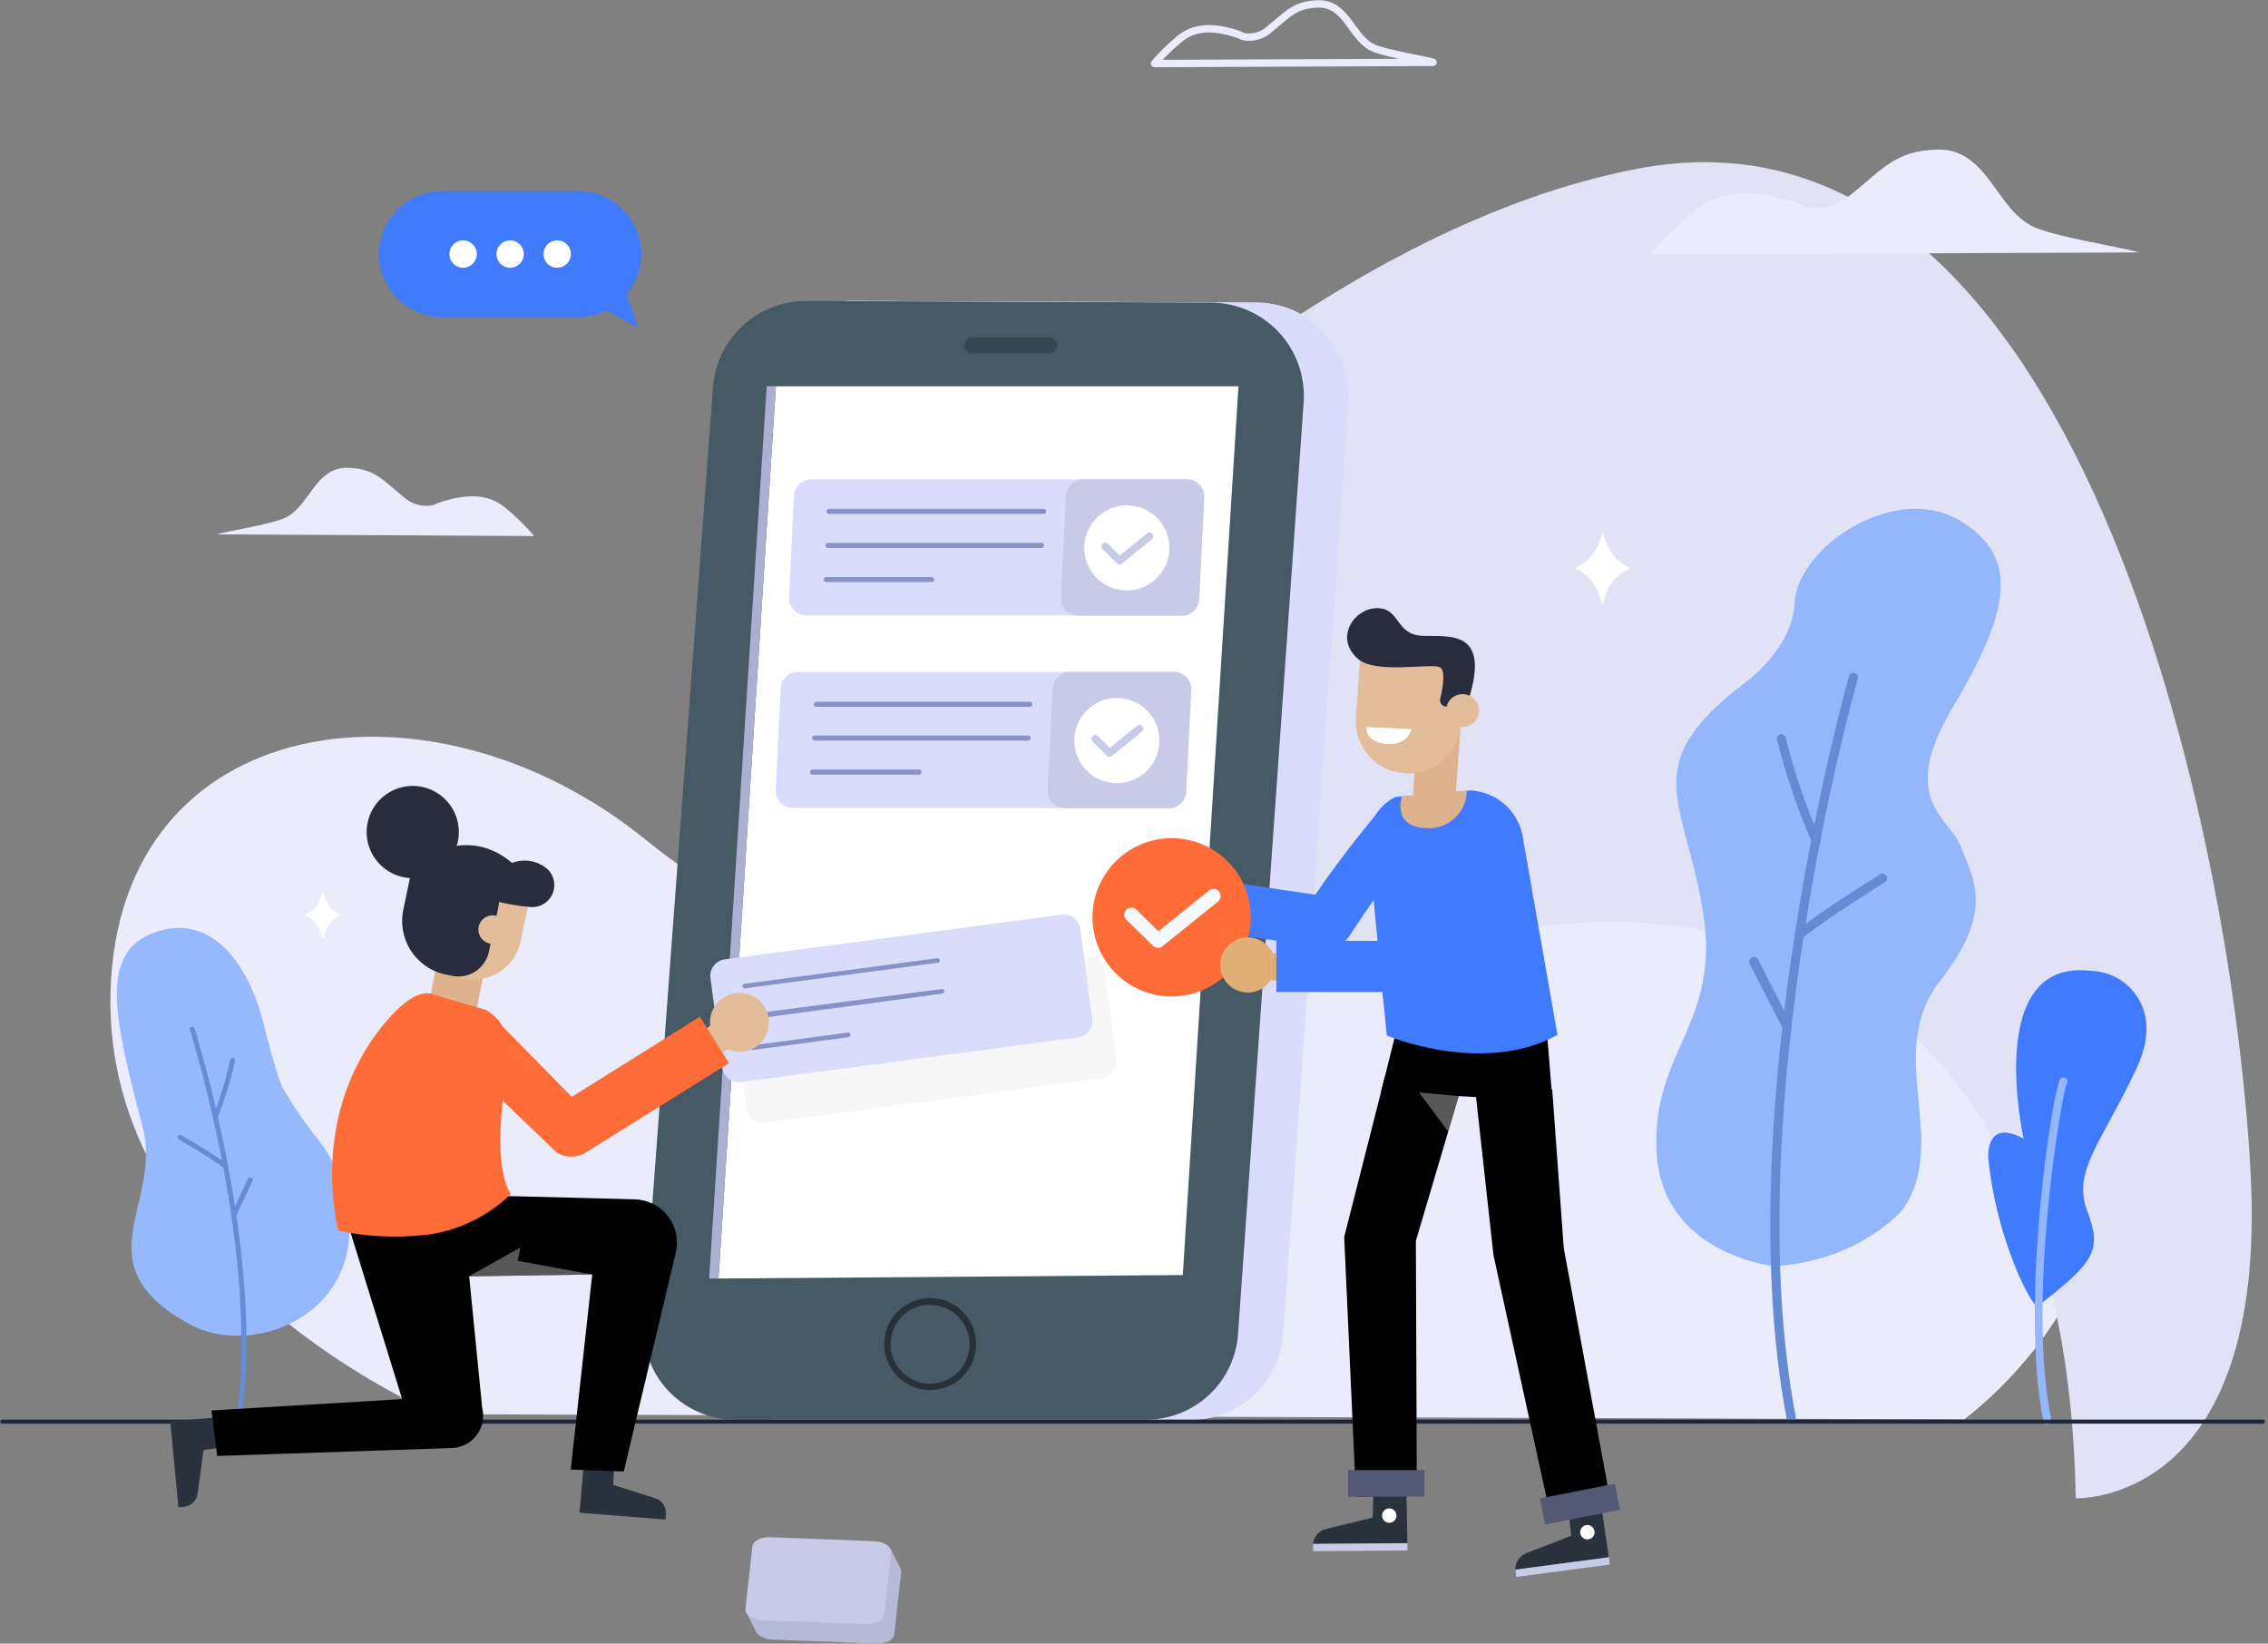 <svg width="276" height="200" viewBox="0 0 276 200" fill="none" xmlns="http://www.w3.org/2000/svg">
<rect x="0" y="0" width="276" height="200" fill="#808080" stroke="none"/>
<g clip-path="url(#clip0_1076_11252)">
<path d="M53.095 172.081C53.095 172.081 12.509 155.057 13.448 120.704C14.386 86.352 52.473 80.983 78.578 102.183C104.683 123.384 129.859 117.118 143.392 99.198C156.924 81.278 165.932 36.578 203.797 51.735C232.032 63.021 250.975 93.292 257.103 120.578C261.322 139.331 255.215 159.15 240.502 171.522C240.027 171.923 239.531 172.324 239.036 172.714L53.095 172.081Z" fill="#EAEBFB"/>
<path d="M94.388 98.334C94.388 98.334 85.497 172.292 141.05 131.853C186.636 98.66 251.27 102.415 252.599 182.312C252.599 182.312 275.972 183.314 273.894 142.896C271.817 102.479 253.148 10.136 199.187 20.546C145.227 30.957 94.388 98.334 94.388 98.334Z" fill="#E1E2F5"/>
<path d="M103.681 36.62L152.905 36.821C154.457 36.832 155.99 37.16 157.41 37.786C158.83 38.412 160.107 39.323 161.161 40.461C162.216 41.6 163.026 42.942 163.542 44.406C164.057 45.87 164.268 47.423 164.159 48.972L156.164 162.356C155.964 165.177 154.703 167.817 152.634 169.744C150.566 171.672 147.843 172.745 145.016 172.745H95C93.462 172.745 91.94 172.428 90.53 171.813C89.12 171.197 87.852 170.298 86.805 169.17C85.759 168.043 84.957 166.711 84.448 165.259C83.94 163.807 83.737 162.266 83.851 160.732L92.289 47.126C92.506 44.258 93.802 41.579 95.916 39.629C98.03 37.68 100.805 36.604 103.681 36.62Z" fill="#F2F3FF"/>
<path d="M103.681 36.62L152.905 36.821C154.457 36.832 155.99 37.16 157.41 37.786C158.83 38.412 160.107 39.323 161.161 40.461C162.216 41.6 163.026 42.942 163.542 44.406C164.057 45.87 164.268 47.423 164.159 48.972L156.164 162.356C155.964 165.177 154.703 167.817 152.634 169.744C150.566 171.672 147.843 172.745 145.016 172.745H95C93.462 172.745 91.94 172.428 90.53 171.813C89.12 171.197 87.852 170.298 86.805 169.17C85.759 168.043 84.957 166.711 84.448 165.259C83.94 163.807 83.737 162.266 83.851 160.732L92.289 47.126C92.506 44.258 93.802 41.579 95.916 39.629C98.03 37.68 100.805 36.604 103.681 36.62Z" fill="#D9DDFB"/>
<path d="M98.144 36.621L147.368 36.821C148.922 36.827 150.459 37.153 151.882 37.777C153.305 38.401 154.585 39.311 155.642 40.45C156.699 41.589 157.511 42.934 158.027 44.399C158.543 45.865 158.753 47.421 158.643 48.972L150.659 162.356C150.457 165.176 149.194 167.814 147.126 169.742C145.058 171.669 142.337 172.742 139.51 172.745H89.463C87.925 172.746 86.404 172.428 84.994 171.813C83.585 171.197 82.317 170.298 81.272 169.17C80.226 168.042 79.425 166.71 78.918 165.259C78.41 163.807 78.209 162.266 78.325 160.732L86.763 47.126C86.974 44.258 88.267 41.578 90.38 39.627C92.493 37.677 95.268 36.602 98.144 36.621Z" fill="#455A64"/>
<path d="M94.42 46.999H150.711L143.94 155.152L87.438 155.574L94.42 46.999Z" fill="white"/>
<path d="M113.196 169.138C112.09 169.138 111.009 168.81 110.09 168.196C109.171 167.582 108.454 166.709 108.031 165.687C107.608 164.666 107.497 163.542 107.713 162.458C107.929 161.373 108.461 160.377 109.243 159.595C110.025 158.814 111.021 158.281 112.105 158.065C113.189 157.85 114.313 157.96 115.335 158.384C116.356 158.807 117.229 159.523 117.844 160.442C118.458 161.362 118.786 162.443 118.786 163.548C118.786 165.031 118.197 166.453 117.148 167.501C116.1 168.549 114.678 169.138 113.196 169.138ZM113.196 158.749C112.243 158.747 111.312 159.028 110.52 159.555C109.727 160.083 109.109 160.834 108.744 161.713C108.378 162.593 108.282 163.56 108.467 164.494C108.653 165.428 109.111 166.286 109.784 166.96C110.457 167.633 111.315 168.091 112.249 168.276C113.183 168.462 114.151 168.365 115.03 168C115.91 167.635 116.661 167.017 117.188 166.224C117.716 165.432 117.997 164.5 117.995 163.548C117.984 162.282 117.473 161.071 116.575 160.178C115.676 159.286 114.462 158.783 113.196 158.781V158.749Z" fill="#263238"/>
<path d="M127.729 43.002H118.289C118.164 43.002 118.039 42.977 117.923 42.928C117.808 42.88 117.702 42.809 117.614 42.72C117.526 42.631 117.456 42.525 117.409 42.408C117.362 42.292 117.339 42.167 117.34 42.042C117.339 41.916 117.362 41.792 117.409 41.675C117.456 41.559 117.526 41.453 117.614 41.364C117.702 41.275 117.808 41.204 117.923 41.155C118.039 41.107 118.164 41.082 118.289 41.082H127.729C127.984 41.082 128.228 41.183 128.408 41.363C128.588 41.543 128.689 41.787 128.689 42.042C128.689 42.297 128.588 42.541 128.408 42.721C128.228 42.901 127.984 43.002 127.729 43.002Z" fill="#37474F"/>
<path d="M143.814 74.876H98.123C97.839 74.876 97.559 74.819 97.298 74.709C97.037 74.598 96.801 74.436 96.604 74.232C96.407 74.029 96.253 73.787 96.152 73.523C96.05 73.258 96.003 72.976 96.013 72.693L96.625 60.3C96.66 59.764 96.897 59.262 97.289 58.896C97.681 58.529 98.198 58.326 98.734 58.327H144.426C144.709 58.327 144.989 58.384 145.25 58.495C145.511 58.605 145.747 58.767 145.944 58.971C146.141 59.175 146.295 59.416 146.396 59.681C146.498 59.945 146.545 60.227 146.535 60.511L145.923 72.904C145.888 73.439 145.651 73.941 145.259 74.307C144.867 74.674 144.35 74.877 143.814 74.876Z" fill="#D9DDFB"/>
<path d="M131.21 74.918H143.814C144.349 74.92 144.864 74.718 145.256 74.353C145.648 73.989 145.886 73.49 145.924 72.956L146.546 60.5C146.554 60.218 146.506 59.937 146.404 59.673C146.302 59.41 146.148 59.17 145.951 58.967C145.754 58.765 145.519 58.603 145.259 58.494C144.999 58.384 144.719 58.327 144.436 58.327H131.832C131.298 58.326 130.782 58.528 130.391 58.892C129.999 59.256 129.76 59.755 129.723 60.289L129.101 72.746C129.092 73.028 129.14 73.309 129.243 73.572C129.345 73.835 129.499 74.076 129.696 74.278C129.892 74.481 130.128 74.642 130.388 74.752C130.648 74.862 130.928 74.918 131.21 74.918Z" fill="#C7CBE8"/>
<path d="M126.949 62.536H100.96C100.914 62.544 100.867 62.542 100.822 62.531C100.777 62.519 100.736 62.497 100.7 62.468C100.664 62.438 100.636 62.401 100.616 62.359C100.596 62.317 100.586 62.271 100.586 62.224C100.586 62.178 100.596 62.132 100.616 62.09C100.636 62.048 100.664 62.011 100.7 61.981C100.736 61.952 100.777 61.93 100.822 61.918C100.867 61.907 100.914 61.905 100.96 61.913H126.949C126.994 61.905 127.041 61.907 127.086 61.918C127.131 61.93 127.173 61.952 127.209 61.981C127.244 62.011 127.273 62.048 127.293 62.09C127.312 62.132 127.323 62.178 127.323 62.224C127.323 62.271 127.312 62.317 127.293 62.359C127.273 62.401 127.244 62.438 127.209 62.468C127.173 62.497 127.131 62.519 127.086 62.531C127.041 62.542 126.994 62.544 126.949 62.536Z" fill="#8992C6"/>
<path d="M126.749 66.681H100.749C100.668 66.681 100.59 66.648 100.533 66.591C100.476 66.534 100.443 66.456 100.443 66.375C100.443 66.293 100.475 66.214 100.532 66.155C100.589 66.096 100.667 66.061 100.749 66.058H126.749C126.831 66.061 126.908 66.096 126.966 66.155C127.023 66.214 127.055 66.293 127.054 66.375C127.054 66.456 127.022 66.534 126.965 66.591C126.908 66.648 126.83 66.681 126.749 66.681Z" fill="#8992C6"/>
<path d="M113.384 70.826H100.548C100.467 70.826 100.389 70.794 100.332 70.736C100.274 70.679 100.242 70.601 100.242 70.52C100.242 70.439 100.274 70.361 100.332 70.304C100.389 70.246 100.467 70.214 100.548 70.214H113.384C113.465 70.214 113.543 70.246 113.601 70.304C113.658 70.361 113.69 70.439 113.69 70.52C113.69 70.601 113.658 70.679 113.601 70.736C113.543 70.794 113.465 70.826 113.384 70.826Z" fill="#8992C6"/>
<path d="M142.201 98.312H96.509C96.226 98.312 95.945 98.256 95.685 98.145C95.424 98.034 95.188 97.872 94.991 97.669C94.794 97.465 94.64 97.224 94.539 96.959C94.437 96.695 94.39 96.412 94.4 96.129L95.011 83.736C95.044 83.199 95.28 82.694 95.672 82.325C96.064 81.957 96.583 81.752 97.121 81.753H142.812C143.096 81.753 143.376 81.81 143.637 81.92C143.898 82.031 144.134 82.193 144.331 82.397C144.528 82.6 144.681 82.842 144.783 83.106C144.885 83.371 144.932 83.653 144.922 83.936L144.31 96.329C144.278 96.867 144.041 97.371 143.649 97.74C143.257 98.109 142.739 98.313 142.201 98.312Z" fill="#D9DDFB"/>
<path d="M129.586 98.344H142.243C142.778 98.345 143.293 98.144 143.685 97.779C144.076 97.415 144.315 96.916 144.352 96.382L144.975 83.926C144.983 83.643 144.935 83.362 144.833 83.099C144.73 82.836 144.576 82.596 144.38 82.393C144.183 82.19 143.947 82.029 143.687 81.919C143.427 81.809 143.148 81.753 142.865 81.753H130.208C129.672 81.752 129.155 81.955 128.763 82.322C128.371 82.688 128.134 83.19 128.099 83.725L127.487 96.182C127.48 96.462 127.529 96.742 127.631 97.003C127.733 97.264 127.887 97.502 128.082 97.704C128.278 97.905 128.511 98.066 128.77 98.175C129.028 98.285 129.305 98.343 129.586 98.344Z" fill="#C7CBE8"/>
<path d="M125.336 86.004H99.347C99.266 86.004 99.188 85.971 99.131 85.914C99.073 85.857 99.041 85.779 99.041 85.698C99.041 85.617 99.073 85.539 99.131 85.481C99.188 85.424 99.266 85.392 99.347 85.392H125.336C125.417 85.392 125.495 85.424 125.552 85.481C125.609 85.539 125.642 85.617 125.642 85.698C125.642 85.779 125.609 85.857 125.552 85.914C125.495 85.971 125.417 86.004 125.336 86.004Z" fill="#8992C6"/>
<path d="M125.135 90.117H99.136C99.054 90.114 98.976 90.08 98.919 90.021C98.862 89.962 98.83 89.883 98.83 89.801C98.83 89.76 98.838 89.721 98.853 89.684C98.869 89.647 98.891 89.613 98.92 89.584C98.948 89.556 98.982 89.533 99.019 89.518C99.056 89.503 99.096 89.495 99.136 89.495H125.135C125.175 89.495 125.215 89.503 125.252 89.518C125.29 89.533 125.323 89.556 125.352 89.584C125.38 89.613 125.403 89.647 125.418 89.684C125.433 89.721 125.441 89.76 125.441 89.801C125.441 89.883 125.409 89.962 125.352 90.021C125.295 90.08 125.217 90.114 125.135 90.117Z" fill="#8992C6"/>
<path d="M111.771 94.262H98.934C98.889 94.271 98.842 94.269 98.797 94.257C98.752 94.246 98.71 94.224 98.675 94.194C98.639 94.165 98.61 94.127 98.591 94.085C98.571 94.043 98.561 93.998 98.561 93.951C98.561 93.905 98.571 93.859 98.591 93.817C98.61 93.775 98.639 93.737 98.675 93.708C98.71 93.678 98.752 93.657 98.797 93.645C98.842 93.633 98.889 93.632 98.934 93.64H111.771C111.816 93.632 111.863 93.633 111.908 93.645C111.953 93.657 111.995 93.678 112.031 93.708C112.066 93.737 112.095 93.775 112.115 93.817C112.134 93.859 112.145 93.905 112.145 93.951C112.145 93.998 112.134 94.043 112.115 94.085C112.095 94.127 112.066 94.165 112.031 94.194C111.995 94.224 111.953 94.246 111.908 94.257C111.863 94.269 111.816 94.271 111.771 94.262Z" fill="#8992C6"/>
<path d="M94.42 46.999L87.438 155.574H86.299L93.302 46.999H94.42Z" fill="#ABB0D3"/>
<path d="M142.295 67.018C142.225 68.041 141.854 69.02 141.228 69.831C140.602 70.643 139.749 71.25 138.777 71.577C137.806 71.903 136.759 71.934 135.77 71.665C134.781 71.396 133.894 70.84 133.221 70.067C132.548 69.293 132.12 68.338 131.991 67.321C131.861 66.304 132.037 65.272 132.494 64.355C132.952 63.438 133.672 62.677 134.562 62.169C135.452 61.661 136.473 61.429 137.496 61.502C138.863 61.599 140.136 62.234 141.035 63.269C141.935 64.302 142.388 65.651 142.295 67.018Z" fill="white"/>
<path d="M136.208 68.674C136.099 68.664 135.996 68.619 135.913 68.548L134.173 66.839C134.086 66.75 134.037 66.631 134.037 66.507C134.037 66.382 134.086 66.263 134.173 66.174C134.26 66.088 134.377 66.04 134.5 66.04C134.622 66.04 134.74 66.088 134.827 66.174L136.272 67.588L139.584 64.909C139.68 64.832 139.803 64.796 139.926 64.81C140.049 64.824 140.161 64.886 140.238 64.983C140.314 65.079 140.35 65.202 140.336 65.325C140.322 65.447 140.26 65.559 140.164 65.636L136.535 68.558C136.492 68.6 136.441 68.631 136.384 68.651C136.328 68.671 136.268 68.679 136.208 68.674Z" fill="#C7CBE8"/>
<path d="M141.082 90.465C141.013 91.487 140.642 92.466 140.016 93.278C139.391 94.089 138.538 94.697 137.567 95.023C136.596 95.35 135.55 95.382 134.561 95.114C133.572 94.846 132.685 94.291 132.012 93.519C131.338 92.746 130.909 91.792 130.779 90.775C130.648 89.759 130.822 88.727 131.278 87.81C131.734 86.892 132.452 86.131 133.341 85.621C134.23 85.112 135.25 84.878 136.272 84.949C136.951 84.994 137.613 85.173 138.222 85.475C138.832 85.777 139.375 86.197 139.822 86.709C140.269 87.221 140.61 87.817 140.826 88.462C141.042 89.106 141.129 89.787 141.082 90.465Z" fill="white"/>
<path d="M134.997 92.1C134.941 92.1 134.887 92.088 134.836 92.067C134.785 92.045 134.739 92.013 134.701 91.973L132.961 90.222C132.875 90.136 132.826 90.018 132.826 89.896C132.826 89.773 132.875 89.656 132.961 89.569C133.003 89.525 133.054 89.49 133.11 89.466C133.166 89.442 133.227 89.429 133.288 89.429C133.349 89.429 133.409 89.442 133.466 89.466C133.522 89.49 133.573 89.525 133.615 89.569L135.06 90.993L138.372 88.324C138.418 88.284 138.472 88.253 138.531 88.235C138.589 88.216 138.651 88.21 138.712 88.216C138.773 88.221 138.833 88.24 138.887 88.269C138.94 88.299 138.988 88.339 139.026 88.387C139.064 88.435 139.092 88.49 139.109 88.549C139.126 88.607 139.132 88.669 139.125 88.73C139.118 88.79 139.099 88.849 139.069 88.903C139.04 88.956 139 89.003 138.952 89.041L135.313 91.973C135.228 92.055 135.115 92.1 134.997 92.1Z" fill="#C7CBE8"/>
<path d="M34.426 132.412C34.426 132.412 33.762 131.357 32.053 124.481C30.344 117.604 25.883 110.99 18.9 113.427C11.918 115.863 13.922 123.974 17.36 137.148C19.818 146.535 9.787 153.802 23.003 161.101C31.009 165.51 44.921 159.572 42.189 146.229C41.645 143.513 40.483 140.957 38.793 138.762C37.176 136.761 35.716 134.638 34.426 132.412Z" fill="#95B9FC"/>
<path d="M28.92 173.547C28.847 173.529 28.782 173.485 28.739 173.423C28.697 173.361 28.678 173.285 28.688 173.21C31.852 152.895 23.193 125.599 23.109 125.324C23.095 125.287 23.09 125.247 23.092 125.208C23.095 125.168 23.105 125.13 23.123 125.094C23.141 125.059 23.165 125.027 23.195 125.002C23.226 124.976 23.261 124.957 23.298 124.945C23.375 124.921 23.458 124.929 23.529 124.967C23.6 125.004 23.654 125.068 23.678 125.145C23.762 125.419 32.485 152.843 29.289 173.304C29.276 173.384 29.233 173.455 29.167 173.503C29.102 173.55 29.021 173.57 28.941 173.558L28.92 173.547Z" fill="#648DD6"/>
<path d="M26.126 136.083C26.052 136.05 25.994 135.99 25.965 135.915C25.935 135.84 25.936 135.756 25.968 135.682C26.841 133.506 27.523 131.258 28.004 128.963C28.022 128.888 28.069 128.822 28.134 128.78C28.199 128.737 28.277 128.721 28.354 128.735C28.43 128.748 28.499 128.79 28.545 128.852C28.592 128.914 28.613 128.991 28.605 129.069C28.098 131.406 27.392 133.696 26.495 135.914C26.464 135.981 26.409 136.034 26.342 136.065C26.274 136.096 26.198 136.102 26.126 136.083Z" fill="#648DD6"/>
<path d="M27.349 142.158C27.307 142.152 27.266 142.133 27.233 142.105C25.683 140.903 21.802 138.677 21.77 138.646C21.735 138.628 21.704 138.603 21.679 138.573C21.654 138.543 21.635 138.508 21.625 138.471C21.614 138.433 21.611 138.394 21.616 138.355C21.621 138.316 21.634 138.278 21.654 138.245C21.672 138.21 21.698 138.178 21.729 138.153C21.76 138.128 21.796 138.11 21.835 138.099C21.873 138.088 21.913 138.085 21.953 138.09C21.993 138.095 22.031 138.109 22.065 138.129C22.223 138.224 26.02 140.407 27.603 141.631C27.664 141.68 27.704 141.752 27.714 141.831C27.724 141.91 27.703 141.989 27.655 142.053C27.619 142.096 27.571 142.129 27.517 142.147C27.463 142.166 27.405 142.17 27.349 142.158Z" fill="#648DD6"/>
<path d="M28.393 148.086H28.329C28.259 148.049 28.205 147.988 28.178 147.914C28.15 147.84 28.152 147.758 28.182 147.685L30.165 143.466C30.18 143.429 30.204 143.396 30.233 143.369C30.262 143.341 30.296 143.32 30.333 143.306C30.371 143.293 30.411 143.286 30.451 143.288C30.491 143.291 30.53 143.301 30.565 143.318C30.637 143.353 30.693 143.414 30.721 143.489C30.748 143.563 30.746 143.646 30.713 143.719L28.73 147.938C28.696 147.995 28.646 148.039 28.585 148.066C28.525 148.092 28.457 148.099 28.393 148.086Z" fill="#648DD6"/>
<path d="M65.014 65.225C64.312 64.418 63.569 63.647 62.788 62.915C61.259 61.597 59.519 59.287 53.928 60.996C53.493 61.131 53.067 61.293 52.652 61.481C52.014 61.602 51.355 61.569 50.732 61.386C50.108 61.202 49.538 60.873 49.066 60.426C46.587 58.454 45.617 56.967 42.21 56.924C38.255 56.924 37.622 61.808 34.553 63.074C32.591 63.875 27.423 64.677 26.357 65.025L65.014 65.225Z" fill="#EAEBFB"/>
<path d="M140.492 7.731C141.103 7.019 141.755 6.343 142.443 5.706C143.772 4.556 145.312 2.542 150.206 4.019C150.587 4.142 150.96 4.287 151.324 4.451C151.886 4.563 152.466 4.538 153.016 4.381C153.567 4.223 154.071 3.936 154.489 3.544C156.661 1.825 157.516 0.517 160.501 0.475C163.971 0.475 164.509 4.757 167.209 5.864C168.928 6.571 173.453 7.267 174.392 7.584L140.492 7.731Z" stroke="#EAEBFB" stroke-width="0.9" stroke-linecap="round" stroke-linejoin="round"/>
<path d="M200.791 30.957C201.871 29.709 203.015 28.52 204.219 27.392C206.571 25.377 209.261 21.812 217.867 24.438C218.534 24.654 219.189 24.904 219.829 25.187C220.578 25.504 222.93 25.514 225.335 23.605C229.164 20.567 230.661 18.279 235.882 18.205C241.979 18.12 242.938 25.725 247.674 27.698C250.691 28.942 258.644 30.166 260.331 30.714L200.791 30.957Z" fill="#EAEBFB"/>
<path d="M76.268 35.798C77.414 34.429 78.041 32.7 78.04 30.914C78.031 28.886 77.222 26.943 75.787 25.509C74.353 24.075 72.41 23.265 70.382 23.257H53.781C51.75 23.257 49.802 24.064 48.366 25.5C46.93 26.936 46.123 28.884 46.123 30.914C46.123 32.945 46.93 34.893 48.366 36.329C49.802 37.765 51.75 38.572 53.781 38.572H70.382C71.566 38.572 72.733 38.294 73.789 37.76L77.628 39.869L76.268 35.798Z" fill="#407BFF"/>
<path d="M66.143 30.914C66.143 31.244 66.24 31.566 66.423 31.84C66.606 32.114 66.867 32.328 67.171 32.454C67.476 32.58 67.811 32.613 68.134 32.549C68.457 32.485 68.754 32.326 68.987 32.093C69.221 31.86 69.379 31.563 69.444 31.239C69.508 30.916 69.475 30.581 69.349 30.277C69.223 29.972 69.009 29.712 68.735 29.529C68.461 29.346 68.139 29.248 67.809 29.248C67.367 29.248 66.943 29.424 66.631 29.736C66.318 30.049 66.143 30.472 66.143 30.914Z" fill="white"/>
<path d="M60.416 30.914C60.416 31.244 60.514 31.566 60.697 31.84C60.88 32.114 61.14 32.328 61.445 32.454C61.749 32.58 62.084 32.613 62.408 32.549C62.731 32.485 63.028 32.326 63.261 32.093C63.494 31.86 63.653 31.563 63.717 31.239C63.781 30.916 63.748 30.581 63.622 30.277C63.496 29.972 63.282 29.712 63.008 29.529C62.734 29.346 62.412 29.248 62.083 29.248C61.641 29.248 61.217 29.424 60.904 29.736C60.592 30.049 60.416 30.472 60.416 30.914Z" fill="white"/>
<path d="M54.688 30.914C54.688 31.244 54.785 31.566 54.968 31.84C55.151 32.114 55.412 32.328 55.716 32.454C56.021 32.58 56.356 32.613 56.679 32.549C57.002 32.485 57.299 32.326 57.532 32.093C57.765 31.86 57.924 31.563 57.989 31.239C58.053 30.916 58.02 30.581 57.894 30.277C57.767 29.972 57.554 29.712 57.28 29.529C57.006 29.346 56.684 29.248 56.354 29.248C55.912 29.248 55.488 29.424 55.176 29.736C54.863 30.049 54.688 30.472 54.688 30.914Z" fill="white"/>
<path d="M216.022 154.055C215.495 154.055 202.194 152.494 201.593 140.122C200.992 127.75 209.462 124.681 207.236 110.916C205.011 97.152 199.146 93.186 212.267 83.135C212.267 83.135 218.11 79.084 218.385 73.399C218.712 66.607 230.451 58.717 238.319 63.253C246.188 67.788 244.331 74.792 237.602 86.13C230.873 97.469 237.349 99.441 238.657 103.101C239.965 106.761 242.96 110.611 236.083 119.376C229.206 128.14 237.391 138.825 231.537 147.21C231.527 147.179 226.39 153.423 216.022 154.055Z" fill="#93B7FA"/>
<path d="M218.1 173.02C218.238 172.985 218.358 172.899 218.436 172.78C218.514 172.661 218.545 172.517 218.522 172.376C211.371 134.606 225.905 83.114 226.084 82.597C226.106 82.526 226.112 82.452 226.105 82.379C226.097 82.305 226.075 82.234 226.039 82.17C226.004 82.105 225.956 82.048 225.899 82.002C225.842 81.956 225.776 81.921 225.705 81.901C225.633 81.88 225.559 81.873 225.485 81.882C225.411 81.89 225.34 81.913 225.275 81.95C225.21 81.986 225.153 82.035 225.107 82.093C225.062 82.152 225.028 82.219 225.009 82.291C224.861 82.808 210.242 134.564 217.415 172.577C217.427 172.65 217.454 172.719 217.494 172.782C217.534 172.844 217.586 172.898 217.647 172.94C217.708 172.982 217.776 173.012 217.849 173.027C217.921 173.043 217.996 173.044 218.068 173.03L218.1 173.02Z" fill="#648BD4"/>
<path d="M221.117 102.806H221.212C221.279 102.776 221.34 102.733 221.39 102.68C221.441 102.627 221.481 102.564 221.507 102.495C221.534 102.427 221.546 102.354 221.544 102.28C221.543 102.207 221.526 102.134 221.496 102.067C219.727 98.054 218.315 93.893 217.277 89.632C217.221 89.523 217.13 89.435 217.018 89.383C216.907 89.331 216.781 89.317 216.661 89.343C216.541 89.37 216.433 89.435 216.353 89.529C216.274 89.623 216.228 89.741 216.223 89.864C217.284 94.199 218.721 98.434 220.515 102.521C220.569 102.629 220.658 102.716 220.767 102.767C220.876 102.819 220.999 102.832 221.117 102.806Z" fill="#648BD4"/>
<path d="M219.165 114.239C219.246 114.215 219.321 114.176 219.386 114.123C222.213 111.792 229.311 107.394 229.385 107.341C229.511 107.263 229.601 107.138 229.634 106.993C229.668 106.849 229.643 106.697 229.565 106.571C229.486 106.445 229.361 106.356 229.217 106.322C229.072 106.288 228.921 106.313 228.795 106.392C228.499 106.571 221.549 110.874 218.669 113.258C218.612 113.305 218.565 113.363 218.53 113.428C218.496 113.493 218.474 113.565 218.467 113.638C218.46 113.712 218.468 113.786 218.49 113.857C218.512 113.927 218.548 113.993 218.595 114.049C218.663 114.131 218.752 114.192 218.853 114.225C218.954 114.259 219.062 114.264 219.165 114.239Z" fill="#648BD4"/>
<path d="M217.572 125.356H217.688C217.755 125.323 217.813 125.276 217.862 125.22C217.91 125.163 217.946 125.098 217.969 125.027C217.991 124.956 218 124.882 217.993 124.808C217.987 124.734 217.965 124.662 217.931 124.597L213.976 116.781C213.909 116.641 213.789 116.534 213.642 116.482C213.496 116.431 213.335 116.44 213.195 116.507C213.055 116.574 212.948 116.694 212.896 116.84C212.845 116.987 212.854 117.147 212.921 117.287L216.897 125.029C216.951 125.156 217.049 125.259 217.173 125.319C217.298 125.379 217.439 125.392 217.572 125.356Z" fill="#648BD4"/>
<path d="M247.959 158.949C247.463 159.329 243.012 151.271 241.968 141.019C241.968 141.019 241.472 135.977 246.261 138.551C246.261 138.551 241.303 116.496 254.498 118.142C255.418 118.168 256.323 118.378 257.16 118.76C257.997 119.143 258.749 119.689 259.371 120.367C261.143 122.308 262.124 125.451 260.025 129.955C255.806 138.983 252.167 142.485 253.971 147.263C255.774 152.041 255.163 153.391 247.959 158.949Z" fill="#407BFF"/>
<path d="M249.245 173.304C249.371 173.279 249.481 173.205 249.552 173.098C249.624 172.991 249.65 172.861 249.625 172.735C246.587 157.905 250.954 132.94 251.513 131.843C251.549 131.791 251.575 131.734 251.589 131.672C251.603 131.611 251.604 131.548 251.593 131.486C251.582 131.424 251.56 131.365 251.526 131.312C251.492 131.26 251.448 131.214 251.397 131.178C251.289 131.105 251.156 131.077 251.028 131.101C250.9 131.124 250.786 131.198 250.711 131.305C249.804 132.56 245.722 158.549 248.675 172.925C248.701 173.051 248.775 173.161 248.882 173.232C248.989 173.303 249.119 173.329 249.245 173.304Z" fill="#93B7FA"/>
<path d="M0.264 172.988H275.382" stroke="#1D2738" stroke-width="0.492" stroke-linecap="round" stroke-linejoin="round"/>
<path d="M169.792 125.968L168.062 132.876L188.936 133.994L188.229 125.335L169.792 125.968Z" fill="black"/>
<path d="M178.378 130.461L172.303 150.986L172.419 181.974L165.015 182.133L163.58 150.512L168.537 131.02L178.378 130.461Z" fill="black"/>
<g style="mix-blend-mode:multiply" opacity="0.44">
<path d="M177.514 133.382L172.693 132.929L176.237 137.707L177.514 133.382Z" fill="#C8C8C8"/>
</g>
<path d="M188.893 132.591L190.296 151.84L196.16 183.609L188.83 185.118L181.742 152.705L179.295 130.503L188.893 132.591Z" fill="black"/>
<path d="M167.123 182.038H171.163L171.269 187.818L159.793 187.902C159.824 187.467 159.993 187.053 160.276 186.721C160.559 186.389 160.94 186.156 161.365 186.056L167.05 184.664L167.123 182.038Z" fill="#29323D"/>
<path d="M171.28 187.776L159.805 187.852L159.811 188.748L171.286 188.672L171.28 187.776Z" fill="#C7CBE8"/>
<path d="M169.94 184.421C169.94 184.654 169.848 184.876 169.684 185.04C169.52 185.205 169.297 185.297 169.065 185.297C168.833 185.297 168.61 185.205 168.446 185.04C168.282 184.876 168.189 184.654 168.189 184.421C168.189 184.189 168.282 183.967 168.446 183.802C168.61 183.638 168.833 183.546 169.065 183.546C169.297 183.546 169.52 183.638 169.684 183.802C169.848 183.967 169.94 184.189 169.94 184.421Z" fill="white"/>
<path d="M190.951 184.316L194.949 183.778L195.782 189.505L184.401 191.014C184.389 190.579 184.511 190.151 184.75 189.789C184.99 189.427 185.336 189.147 185.741 188.989L191.204 186.879L190.951 184.316Z" fill="#29323D"/>
<path d="M195.788 189.487L184.412 190.995L184.53 191.884L195.906 190.376L195.788 189.487Z" fill="#C7CBE8"/>
<path d="M194.041 186.331C194.062 186.502 194.033 186.676 193.955 186.831C193.878 186.986 193.756 187.114 193.606 187.2C193.456 187.285 193.283 187.325 193.111 187.313C192.938 187.3 192.773 187.237 192.636 187.132C192.5 187.026 192.397 186.882 192.342 186.718C192.287 186.554 192.282 186.377 192.327 186.21C192.373 186.043 192.467 185.893 192.597 185.78C192.727 185.666 192.888 185.593 193.06 185.571C193.29 185.544 193.522 185.608 193.706 185.75C193.889 185.892 194.009 186.101 194.041 186.331Z" fill="white"/>
<path d="M161.365 115.325H161.122L142.264 112.52L143.181 106.36L160.057 108.87C162.695 105.036 165.533 101.343 168.558 97.806C168.558 97.88 168.748 98.08 168.558 97.806L174.497 98.418C174.76 99.926 173.442 99.937 164.16 113.965C163.851 114.413 163.431 114.774 162.941 115.012C162.452 115.25 161.909 115.358 161.365 115.325Z" fill="#407BFF"/>
<path d="M179.106 96.171L179.717 96.266C181.035 96.482 182.261 97.081 183.24 97.989C184.219 98.897 184.909 100.073 185.223 101.371L189.537 125.936C180.361 130.936 168.759 125.999 168.759 125.999L166.533 103.08C166.378 101.847 166.61 100.597 167.198 99.503C167.786 98.408 168.7 97.524 169.813 96.973L179.106 96.171Z" fill="#407BFF"/>
<path d="M177.027 98.355L171.869 97.922L172.702 86.193L177.871 86.626L177.027 98.355Z" fill="#DDB28D"/>
<path d="M170.604 96.91L178.493 96.213C178.493 96.836 178.365 97.452 178.118 98.024C177.871 98.595 177.509 99.11 177.056 99.537C176.603 99.964 176.067 100.293 175.481 100.505C174.896 100.717 174.273 100.807 173.652 100.77C169.327 100.696 170.604 96.91 170.604 96.91Z" fill="#DDB28D"/>
<path d="M142.569 109.398C142.458 110.049 142.156 110.653 141.702 111.133C141.247 111.613 140.661 111.948 140.017 112.095C139.372 112.242 138.699 112.194 138.081 111.959C137.464 111.723 136.93 111.31 136.547 110.771C136.165 110.232 135.95 109.592 135.931 108.932C135.912 108.271 136.089 107.62 136.44 107.06C136.791 106.499 137.3 106.056 137.903 105.785C138.505 105.514 139.175 105.428 139.827 105.537C140.261 105.61 140.676 105.768 141.048 106.001C141.421 106.235 141.744 106.54 141.999 106.898C142.254 107.257 142.435 107.662 142.533 108.091C142.631 108.52 142.643 108.964 142.569 109.398Z" fill="white"/>
<path d="M144.405 111.402L140.977 110.822C140.763 110.786 140.557 110.708 140.372 110.593C140.188 110.477 140.028 110.327 139.901 110.149C139.775 109.972 139.685 109.771 139.636 109.559C139.587 109.347 139.581 109.127 139.617 108.913C139.694 108.482 139.938 108.099 140.295 107.847C140.652 107.594 141.094 107.492 141.526 107.562L144.964 108.143C145.396 108.217 145.781 108.46 146.034 108.818C146.287 109.176 146.388 109.62 146.314 110.052C146.279 110.266 146.201 110.471 146.085 110.656C145.97 110.84 145.819 110.999 145.641 111.125C145.464 111.25 145.263 111.339 145.051 111.387C144.839 111.435 144.619 111.44 144.405 111.402Z" fill="white"/>
<path d="M151.237 115.841C153.568 111.061 151.583 105.296 146.803 102.965C142.023 100.633 136.258 102.618 133.927 107.398C131.595 112.179 133.58 117.944 138.36 120.275C143.14 122.606 148.905 120.621 151.237 115.841Z" fill="#FF6C37"/>
<path d="M140.851 115.325C140.645 115.313 140.451 115.226 140.303 115.083L137.075 111.919C136.994 111.839 136.93 111.744 136.885 111.64C136.841 111.535 136.817 111.423 136.816 111.309C136.815 111.195 136.837 111.083 136.879 110.977C136.922 110.872 136.985 110.776 137.065 110.695C137.144 110.614 137.239 110.549 137.344 110.505C137.448 110.461 137.561 110.437 137.674 110.436C137.788 110.435 137.9 110.457 138.006 110.499C138.111 110.542 138.207 110.605 138.288 110.685L140.967 113.321L147.137 108.354C147.315 108.21 147.543 108.143 147.77 108.167C147.997 108.19 148.206 108.303 148.35 108.48C148.494 108.66 148.562 108.889 148.538 109.118C148.514 109.347 148.401 109.557 148.224 109.704L141.452 115.146C141.37 115.215 141.274 115.267 141.17 115.298C141.067 115.329 140.958 115.338 140.851 115.325Z" fill="#F4F8FF"/>
<path d="M170.931 94.093C170.095 94.041 169.277 93.824 168.525 93.453C167.774 93.082 167.103 92.566 166.553 91.934C166.002 91.302 165.583 90.567 165.319 89.772C165.055 88.977 164.951 88.137 165.014 87.301L165.562 79.401L178.272 80.276L177.724 88.176C177.672 89.013 177.454 89.831 177.083 90.582C176.712 91.334 176.196 92.004 175.564 92.555C174.932 93.105 174.197 93.525 173.402 93.789C172.607 94.053 171.767 94.156 170.931 94.093Z" fill="#E3BC9A"/>
<path d="M177.808 86.077L175.994 85.983C175.877 85.978 175.764 85.948 175.661 85.894C175.558 85.84 175.468 85.764 175.398 85.671C175.329 85.578 175.28 85.47 175.258 85.356C175.235 85.243 175.237 85.125 175.266 85.012C175.582 83.715 175.994 81.489 175.16 81.162C173.979 80.709 167.397 82.017 165.288 80.203C162.314 77.65 164.782 73.99 167.598 74.001C170.414 74.011 169.802 77.228 173.082 77.365C176.363 77.502 181.394 76.532 178.736 85.075L177.808 86.077Z" fill="#282C3C"/>
<path d="M179.982 86.573C179.96 86.97 179.82 87.352 179.58 87.669C179.341 87.987 179.012 88.226 178.636 88.356C178.26 88.486 177.854 88.502 177.469 88.4C177.085 88.299 176.739 88.085 176.476 87.786C176.213 87.488 176.045 87.118 175.994 86.723C175.942 86.329 176.009 85.928 176.185 85.572C176.362 85.215 176.641 84.919 176.987 84.722C177.332 84.525 177.728 84.435 178.125 84.464C178.649 84.501 179.138 84.744 179.485 85.138C179.832 85.533 180.011 86.048 179.982 86.573Z" fill="#E3BC9A"/>
<path d="M155.194 117.646C155.149 118.308 154.908 118.942 154.502 119.467C154.097 119.992 153.544 120.385 152.915 120.596C152.286 120.807 151.609 120.827 150.968 120.653C150.328 120.479 149.754 120.118 149.318 119.618C148.882 119.117 148.605 118.499 148.521 117.84C148.437 117.182 148.55 116.514 148.846 115.92C149.142 115.326 149.608 114.833 150.184 114.504C150.76 114.175 151.421 114.024 152.083 114.07C152.969 114.132 153.795 114.544 154.378 115.214C154.962 115.885 155.255 116.759 155.194 117.646Z" fill="#E0AE76"/>
<path d="M157.221 119.449L153.751 119.207C153.313 119.177 152.905 118.975 152.616 118.645C152.328 118.314 152.182 117.883 152.211 117.445C152.243 117.009 152.446 116.602 152.776 116.314C153.105 116.026 153.535 115.879 153.972 115.905L157.453 116.148C157.891 116.18 158.299 116.385 158.588 116.717C158.876 117.049 159.022 117.481 158.993 117.92C158.958 118.357 158.752 118.762 158.42 119.048C158.089 119.334 157.658 119.478 157.221 119.449Z" fill="#E0AE76"/>
<path d="M155.32 120.705V114.482H172.491L178.387 100.485C178.556 100.112 178.797 99.776 179.095 99.497C179.394 99.217 179.746 99 180.129 98.856C180.512 98.713 180.92 98.647 181.329 98.663C181.738 98.678 182.14 98.774 182.512 98.945C183.255 99.296 183.833 99.923 184.122 100.693C184.412 101.463 184.39 102.315 184.062 103.069L177.322 118.89C177.07 119.431 176.669 119.889 176.167 120.212C175.665 120.535 175.082 120.71 174.485 120.715L155.32 120.705Z" fill="#407BFF"/>
<path d="M173.347 178.884H164.055V182.122H173.347V178.884Z" fill="#535975"/>
<path d="M196.513 180.545L187.395 182.332L188.017 185.51L197.136 183.723L196.513 180.545Z" fill="#535975"/>
<path d="M166.269 88.461L171.754 88.714C171.754 88.714 171.427 90.824 168.473 90.497C166.132 90.222 166.269 88.461 166.269 88.461Z" fill="white"/>
<path d="M168.242 120.726H173.79C174.555 120.68 175.292 120.427 175.924 119.994C176.556 119.561 177.058 118.965 177.376 118.268L183.536 104.324C181.152 112.457 178.009 120.736 178.009 120.736C177.825 121.254 177.48 121.699 177.024 122.007C176.569 122.314 176.027 122.468 175.478 122.445L168.39 122.16L168.242 120.726Z" fill="#407BFF"/>
<g style="mix-blend-mode:multiply" opacity="0.12">
<path d="M132.118 116.251L91.141 121.682C90.027 121.83 89.243 122.853 89.391 123.968L90.836 134.873C90.984 135.988 92.007 136.771 93.121 136.624L134.098 131.193C135.213 131.045 135.997 130.022 135.849 128.907L134.403 118.002C134.256 116.887 133.233 116.103 132.118 116.251Z" fill="#B8B8B8"/>
</g>
<path d="M129.184 111.3L88.207 116.731C87.093 116.879 86.309 117.902 86.457 119.017L87.902 129.922C88.05 131.037 89.073 131.82 90.188 131.673L131.165 126.242C132.279 126.094 133.063 125.071 132.915 123.956L131.47 113.051C131.322 111.936 130.299 111.152 129.184 111.3Z" fill="#D9DDFB"/>
<path d="M90.635 120.272C90.566 120.271 90.501 120.246 90.449 120.202C90.397 120.157 90.362 120.097 90.35 120.029C90.341 119.955 90.361 119.881 90.406 119.822C90.452 119.763 90.519 119.724 90.592 119.713L114.06 116.591C114.097 116.585 114.135 116.587 114.171 116.596C114.207 116.605 114.241 116.621 114.271 116.644C114.3 116.667 114.325 116.695 114.343 116.728C114.362 116.761 114.373 116.796 114.377 116.834C114.383 116.87 114.381 116.908 114.372 116.944C114.363 116.981 114.346 117.014 114.324 117.044C114.301 117.074 114.272 117.098 114.24 117.117C114.207 117.135 114.171 117.146 114.134 117.15L90.666 120.262L90.635 120.272Z" fill="#8992C6"/>
<path d="M91.129 123.974C91.061 123.973 90.995 123.948 90.943 123.904C90.891 123.86 90.856 123.799 90.844 123.732C90.835 123.658 90.855 123.583 90.901 123.524C90.946 123.465 91.013 123.426 91.087 123.415L114.586 120.346C114.623 120.338 114.661 120.339 114.698 120.347C114.735 120.356 114.77 120.372 114.8 120.395C114.83 120.418 114.854 120.447 114.872 120.481C114.89 120.514 114.9 120.551 114.903 120.589C114.908 120.625 114.907 120.663 114.898 120.699C114.889 120.736 114.872 120.769 114.849 120.799C114.827 120.829 114.798 120.853 114.766 120.872C114.733 120.89 114.697 120.901 114.66 120.905L91.192 124.069L91.129 123.974Z" fill="#8992C6"/>
<path d="M91.625 127.761C91.557 127.759 91.491 127.734 91.439 127.69C91.387 127.646 91.352 127.585 91.34 127.518C91.331 127.444 91.351 127.37 91.397 127.31C91.442 127.251 91.509 127.212 91.583 127.202L103.185 125.641C103.222 125.635 103.259 125.636 103.295 125.646C103.332 125.655 103.366 125.671 103.395 125.694C103.425 125.717 103.45 125.745 103.468 125.778C103.486 125.81 103.497 125.846 103.501 125.883C103.507 125.92 103.505 125.958 103.496 125.994C103.487 126.03 103.471 126.064 103.448 126.094C103.425 126.123 103.397 126.148 103.364 126.166C103.332 126.185 103.296 126.196 103.259 126.2L91.656 127.761H91.625Z" fill="#8992C6"/>
<path d="M74.728 178.314L71.058 178.04L70.519 184.073L80.983 184.907L81.046 184.094C81.044 183.696 80.915 183.308 80.678 182.988C80.441 182.667 80.108 182.431 79.727 182.312L74.633 180.688L74.728 178.314Z" fill="#29323D"/>
<path d="M27.117 176.11L26.748 172.44L20.715 172.956L21.717 183.409L22.529 183.335C22.92 183.26 23.277 183.064 23.55 182.774C23.823 182.485 23.997 182.116 24.048 181.721L24.765 176.448L27.117 176.11Z" fill="#29323D"/>
<path d="M42.285 148.761L48.941 170.246L25.736 171.627L26.422 177.165L54.773 176.205C55.382 176.218 55.985 176.089 56.535 175.83C57.086 175.571 57.569 175.188 57.947 174.711C58.325 174.234 58.587 173.676 58.714 173.081C58.84 172.485 58.827 171.869 58.676 171.279L57.094 155.311L72.071 155.079L69.455 178.821L75.91 179.053L82.239 152.421C82.42 151.656 82.427 150.861 82.262 150.093C82.096 149.325 81.761 148.604 81.281 147.983C80.8 147.361 80.187 146.854 79.486 146.5C78.785 146.145 78.014 145.952 77.229 145.934L61.988 145.544L42.285 148.761Z" fill="black"/>
<path d="M51.852 123.7L57.579 124.913L60.005 112.762L54.33 111.57L51.852 123.7Z" fill="#DDB28D"/>
<path d="M56.344 119.101C57.107 119.262 57.893 119.271 58.659 119.127C59.425 118.983 60.155 118.69 60.808 118.264C61.46 117.838 62.022 117.287 62.462 116.644C62.901 116 63.209 115.276 63.369 114.513L64.877 107.299L53.275 104.862L51.767 112.077C51.606 112.839 51.596 113.625 51.739 114.39C51.883 115.155 52.175 115.885 52.6 116.537C53.025 117.19 53.575 117.752 54.217 118.192C54.859 118.632 55.582 118.941 56.344 119.101Z" fill="#E3BC9A"/>
<path d="M60.637 110.421L59.519 115.695C59.339 116.687 58.773 117.568 57.944 118.143C57.116 118.719 56.093 118.942 55.1 118.764L54.045 118.542C53.194 118.339 52.392 117.97 51.684 117.457C50.976 116.943 50.376 116.295 49.919 115.55C49.461 114.805 49.155 113.976 49.018 113.112C48.881 112.249 48.915 111.366 49.119 110.516L50.121 105.717L61.027 108.005L60.637 110.421Z" fill="#282C3C"/>
<path d="M60.258 109.63C61.712 110.015 63.198 110.266 64.698 110.379C65.202 110.394 65.7 110.266 66.135 110.011C66.569 109.756 66.923 109.383 67.156 108.936C67.388 108.489 67.489 107.985 67.448 107.483C67.407 106.981 67.226 106.5 66.924 106.096L66.723 105.854C66.108 105.278 65.333 104.9 64.5 104.768C63.667 104.637 62.814 104.758 62.051 105.115C62.072 105.295 60.258 109.63 60.258 109.63Z" fill="#282C3C"/>
<path d="M63.769 106.56C63.769 106.56 60.437 101.666 54.667 103.101C54.667 103.101 52.452 102.985 50.121 105.748L59.825 110.368L63.769 106.56Z" fill="#282C3C"/>
<path d="M58.253 112.762C58.184 113.097 58.215 113.444 58.342 113.761C58.47 114.078 58.689 114.35 58.971 114.543C59.253 114.735 59.586 114.84 59.928 114.844C60.269 114.847 60.604 114.75 60.891 114.564C61.177 114.377 61.401 114.11 61.536 113.796C61.671 113.482 61.71 113.135 61.648 112.799C61.585 112.464 61.425 112.154 61.187 111.909C60.949 111.664 60.644 111.495 60.31 111.423C60.087 111.375 59.856 111.372 59.632 111.413C59.408 111.455 59.194 111.54 59.003 111.665C58.811 111.789 58.647 111.95 58.518 112.139C58.389 112.327 58.299 112.539 58.253 112.762Z" fill="#E3BC9A"/>
<path d="M55.722 102.384C55.496 103.471 54.953 104.466 54.161 105.244C53.37 106.022 52.365 106.548 51.274 106.755C50.184 106.962 49.056 106.84 48.034 106.406C47.013 105.972 46.143 105.245 45.535 104.316C44.926 103.388 44.607 102.3 44.617 101.19C44.628 100.08 44.967 98.998 45.593 98.08C46.218 97.163 47.101 96.452 48.131 96.037C49.161 95.622 50.29 95.522 51.377 95.749C52.832 96.054 54.108 96.923 54.922 98.167C55.737 99.411 56.025 100.928 55.722 102.384Z" fill="#282C3C"/>
<path d="M62.145 145.312C60.035 141.842 61.026 133.804 61.902 128.984C62.115 127.82 61.973 126.619 61.493 125.537C61.013 124.455 60.218 123.543 59.212 122.92L52.578 120.958C50.933 120.388 48.781 122.308 47.61 123.595C37.137 135.091 41.176 149.742 41.176 149.742C44.574 150.477 48.068 150.659 51.523 150.28H51.745C55.66 149.802 59.312 148.057 62.145 145.312Z" fill="#FF6C37"/>
<path d="M87.079 126.506C87.494 127.08 88.071 127.519 88.735 127.767C89.4 128.014 90.122 128.059 90.812 127.896C91.502 127.733 92.128 127.368 92.612 126.849C93.095 126.33 93.413 125.68 93.526 124.98C93.64 124.28 93.543 123.562 93.249 122.917C92.954 122.272 92.476 121.729 91.873 121.356C91.269 120.983 90.569 120.797 89.861 120.822C89.152 120.847 88.467 121.081 87.891 121.496C87.509 121.771 87.184 122.119 86.936 122.52C86.689 122.921 86.522 123.367 86.447 123.832C86.371 124.298 86.388 124.773 86.497 125.232C86.605 125.691 86.803 126.123 87.079 126.506Z" fill="#E3BC9A"/>
<path d="M86.267 129.301L89.273 127.138C89.462 127.002 89.622 126.829 89.743 126.63C89.865 126.431 89.947 126.21 89.983 125.98C90.019 125.75 90.01 125.515 89.955 125.288C89.9 125.062 89.801 124.848 89.664 124.66C89.386 124.284 88.971 124.033 88.51 123.96C88.048 123.887 87.576 123.998 87.196 124.27L84.168 126.453C83.98 126.59 83.82 126.763 83.698 126.961C83.577 127.16 83.495 127.381 83.459 127.611C83.423 127.841 83.432 128.077 83.487 128.303C83.542 128.53 83.641 128.743 83.778 128.932C84.06 129.31 84.48 129.561 84.947 129.63C85.413 129.7 85.888 129.581 86.267 129.301Z" fill="#E3BC9A"/>
<path d="M88.705 129.364L85.171 123.711L69.582 133.467L59.794 123.51C59.058 123.021 58.158 122.844 57.292 123.018C56.426 123.192 55.664 123.703 55.175 124.438C54.931 124.804 54.762 125.213 54.678 125.644C54.593 126.075 54.594 126.518 54.682 126.949C54.769 127.379 54.94 127.788 55.186 128.151C55.432 128.515 55.747 128.827 56.113 129.069L67.715 140.217C68.253 140.563 68.879 140.747 69.519 140.747C70.159 140.747 70.785 140.563 71.323 140.217L88.705 129.364Z" fill="#FF6C37"/>
<g style="mix-blend-mode:multiply" opacity="0.44">
<path d="M57.051 155.311L63.337 151.788L62.999 153.423L72.039 155.079L57.051 155.311Z" fill="#C8C8C8"/>
</g>
<path d="M195.55 66.206L195.033 64.719L194.516 66.206C194.253 66.868 193.858 67.469 193.353 67.971C192.849 68.474 192.247 68.867 191.584 69.128C192.241 69.395 192.836 69.794 193.333 70.3C193.83 70.806 194.218 71.409 194.474 72.07L194.991 73.558L195.508 72.07C195.772 71.407 196.168 70.804 196.672 70.298C197.176 69.792 197.777 69.394 198.44 69.128C197.787 68.859 197.195 68.462 196.699 67.96C196.202 67.458 195.811 66.862 195.55 66.206Z" fill="white"/>
<path d="M39.627 109.429L39.29 108.448L38.941 109.429C38.776 109.866 38.521 110.264 38.195 110.598C37.868 110.932 37.476 111.195 37.043 111.37C37.475 111.547 37.867 111.81 38.193 112.144C38.52 112.478 38.774 112.875 38.941 113.311L39.29 114.292L39.627 113.311C39.798 112.875 40.055 112.479 40.383 112.145C40.711 111.812 41.104 111.548 41.536 111.37C41.103 111.194 40.71 110.93 40.381 110.597C40.053 110.263 39.796 109.866 39.627 109.429Z" fill="white"/>
<path d="M90.76 196.087L92.025 198.544L106.602 198.914L109.566 190.792L108.342 188.429L90.76 196.087Z" fill="#B4BAD8"/>
<path d="M93.999 199.515L106.719 200C107.837 200 108.765 199.546 108.828 198.882L109.672 191.309C109.757 190.592 108.818 189.948 107.626 189.906L94.906 189.421C93.788 189.421 92.86 189.864 92.796 190.539L91.953 198.112C91.868 198.861 92.807 199.473 93.999 199.515Z" fill="#B4BAD8"/>
<path d="M92.764 197.142L105.495 197.627C106.603 197.627 107.541 197.173 107.605 196.509L108.448 188.936C108.522 188.219 107.594 187.575 106.392 187.533L93.671 187.048C92.553 187.048 91.625 187.501 91.562 188.166L90.718 195.739C90.634 196.456 91.573 197.099 92.764 197.142Z" fill="#C7CBE8"/>
</g>
<defs>
<clipPath id="clip0_1076_11252">
<rect width="275.646" height="200" fill="white"/>
</clipPath>
</defs>
</svg>
